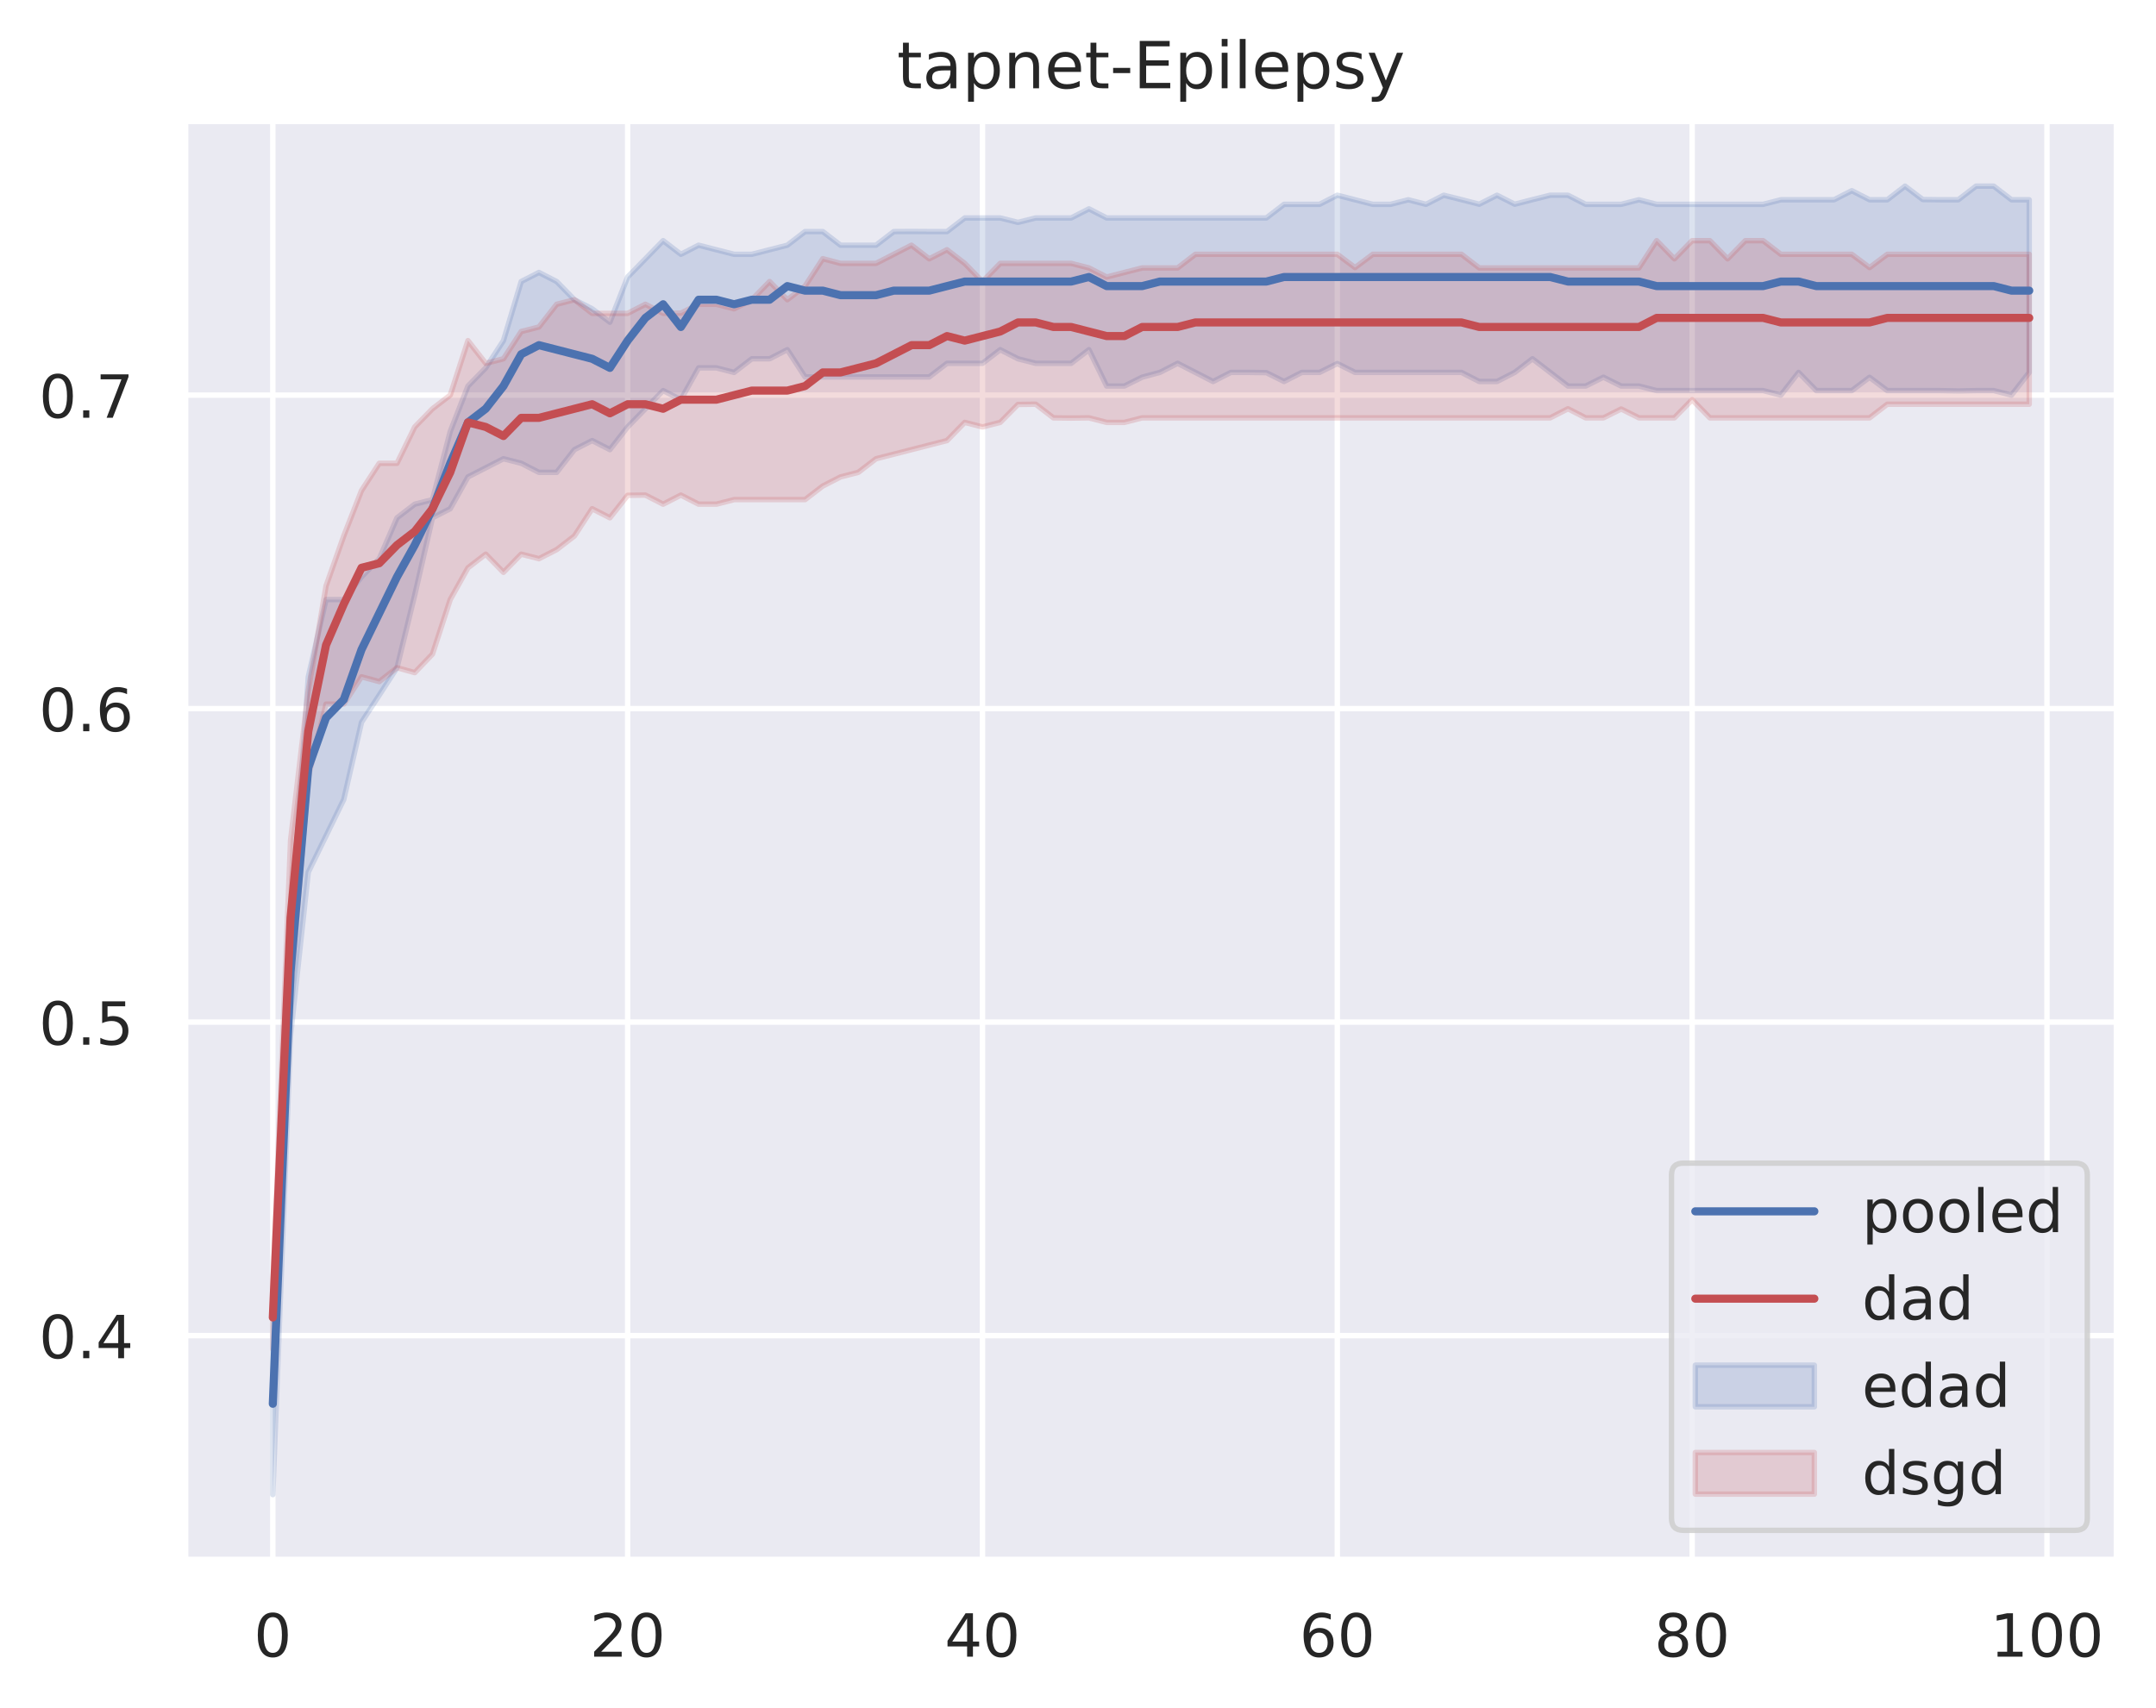 <?xml version="1.0" encoding="utf-8" standalone="no"?>
<!DOCTYPE svg PUBLIC "-//W3C//DTD SVG 1.1//EN"
  "http://www.w3.org/Graphics/SVG/1.1/DTD/svg11.dtd">
<!-- Created with matplotlib (https://matplotlib.org/) -->
<svg height="315.776pt" version="1.1" viewBox="0 0 398.513 315.776" width="398.513pt" xmlns="http://www.w3.org/2000/svg" xmlns:xlink="http://www.w3.org/1999/xlink">
 <defs>
  <style type="text/css">
*{stroke-linecap:butt;stroke-linejoin:round;}
  </style>
 </defs>
 <g id="figure_1">
  <g id="patch_1">
   <path d="M 0 315.776 
L 398.513 315.776 
L 398.513 0 
L 0 0 
z
" style="fill:#ffffff;"/>
  </g>
  <g id="axes_1">
   <g id="patch_2">
    <path d="M 34.193 288.43 
L 391.313 288.43 
L 391.313 22.318 
L 34.193 22.318 
z
" style="fill:#eaeaf2;"/>
   </g>
   <g id="matplotlib.axis_1">
    <g id="xtick_1">
     <g id="line2d_1">
      <path clip-path="url(#p004bd50e27)" d="M 50.426 288.43 
L 50.426 22.318 
" style="fill:none;stroke:#ffffff;stroke-linecap:round;"/>
     </g>
     <g id="text_1">
      <!-- 0 -->
      <defs>
       <path d="M 31.781 66.406 
Q 24.172 66.406 20.328 58.906 
Q 16.5 51.422 16.5 36.375 
Q 16.5 21.391 20.328 13.891 
Q 24.172 6.391 31.781 6.391 
Q 39.453 6.391 43.281 13.891 
Q 47.125 21.391 47.125 36.375 
Q 47.125 51.422 43.281 58.906 
Q 39.453 66.406 31.781 66.406 
z
M 31.781 74.219 
Q 44.047 74.219 50.516 64.516 
Q 56.984 54.828 56.984 36.375 
Q 56.984 17.969 50.516 8.266 
Q 44.047 -1.422 31.781 -1.422 
Q 19.531 -1.422 13.062 8.266 
Q 6.594 17.969 6.594 36.375 
Q 6.594 54.828 13.062 64.516 
Q 19.531 74.219 31.781 74.219 
z
" id="DejaVuSans-48"/>
      </defs>
      <g style="fill:#262626;" transform="translate(46.927 306.288)scale(0.11 -0.11)">
       <use xlink:href="#DejaVuSans-48"/>
      </g>
     </g>
    </g>
    <g id="xtick_2">
     <g id="line2d_2">
      <path clip-path="url(#p004bd50e27)" d="M 116.013 288.43 
L 116.013 22.318 
" style="fill:none;stroke:#ffffff;stroke-linecap:round;"/>
     </g>
     <g id="text_2">
      <!-- 20 -->
      <defs>
       <path d="M 19.188 8.297 
L 53.609 8.297 
L 53.609 0 
L 7.328 0 
L 7.328 8.297 
Q 12.938 14.109 22.625 23.891 
Q 32.328 33.688 34.812 36.531 
Q 39.547 41.844 41.422 45.531 
Q 43.312 49.219 43.312 52.781 
Q 43.312 58.594 39.234 62.25 
Q 35.156 65.922 28.609 65.922 
Q 23.969 65.922 18.812 64.312 
Q 13.672 62.703 7.812 59.422 
L 7.812 69.391 
Q 13.766 71.781 18.938 73 
Q 24.125 74.219 28.422 74.219 
Q 39.75 74.219 46.484 68.547 
Q 53.219 62.891 53.219 53.422 
Q 53.219 48.922 51.531 44.891 
Q 49.859 40.875 45.406 35.406 
Q 44.188 33.984 37.641 27.219 
Q 31.109 20.453 19.188 8.297 
z
" id="DejaVuSans-50"/>
      </defs>
      <g style="fill:#262626;" transform="translate(109.014 306.288)scale(0.11 -0.11)">
       <use xlink:href="#DejaVuSans-50"/>
       <use x="63.623" xlink:href="#DejaVuSans-48"/>
      </g>
     </g>
    </g>
    <g id="xtick_3">
     <g id="line2d_3">
      <path clip-path="url(#p004bd50e27)" d="M 181.6 288.43 
L 181.6 22.318 
" style="fill:none;stroke:#ffffff;stroke-linecap:round;"/>
     </g>
     <g id="text_3">
      <!-- 40 -->
      <defs>
       <path d="M 37.797 64.312 
L 12.891 25.391 
L 37.797 25.391 
z
M 35.203 72.906 
L 47.609 72.906 
L 47.609 25.391 
L 58.016 25.391 
L 58.016 17.188 
L 47.609 17.188 
L 47.609 0 
L 37.797 0 
L 37.797 17.188 
L 4.891 17.188 
L 4.891 26.703 
z
" id="DejaVuSans-52"/>
      </defs>
      <g style="fill:#262626;" transform="translate(174.601 306.288)scale(0.11 -0.11)">
       <use xlink:href="#DejaVuSans-52"/>
       <use x="63.623" xlink:href="#DejaVuSans-48"/>
      </g>
     </g>
    </g>
    <g id="xtick_4">
     <g id="line2d_4">
      <path clip-path="url(#p004bd50e27)" d="M 247.186 288.43 
L 247.186 22.318 
" style="fill:none;stroke:#ffffff;stroke-linecap:round;"/>
     </g>
     <g id="text_4">
      <!-- 60 -->
      <defs>
       <path d="M 33.016 40.375 
Q 26.375 40.375 22.484 35.828 
Q 18.609 31.297 18.609 23.391 
Q 18.609 15.531 22.484 10.953 
Q 26.375 6.391 33.016 6.391 
Q 39.656 6.391 43.531 10.953 
Q 47.406 15.531 47.406 23.391 
Q 47.406 31.297 43.531 35.828 
Q 39.656 40.375 33.016 40.375 
z
M 52.594 71.297 
L 52.594 62.312 
Q 48.875 64.062 45.094 64.984 
Q 41.312 65.922 37.594 65.922 
Q 27.828 65.922 22.672 59.328 
Q 17.531 52.734 16.797 39.406 
Q 19.672 43.656 24.016 45.922 
Q 28.375 48.188 33.594 48.188 
Q 44.578 48.188 50.953 41.516 
Q 57.328 34.859 57.328 23.391 
Q 57.328 12.156 50.688 5.359 
Q 44.047 -1.422 33.016 -1.422 
Q 20.359 -1.422 13.672 8.266 
Q 6.984 17.969 6.984 36.375 
Q 6.984 53.656 15.188 63.938 
Q 23.391 74.219 37.203 74.219 
Q 40.922 74.219 44.703 73.484 
Q 48.484 72.75 52.594 71.297 
z
" id="DejaVuSans-54"/>
      </defs>
      <g style="fill:#262626;" transform="translate(240.188 306.288)scale(0.11 -0.11)">
       <use xlink:href="#DejaVuSans-54"/>
       <use x="63.623" xlink:href="#DejaVuSans-48"/>
      </g>
     </g>
    </g>
    <g id="xtick_5">
     <g id="line2d_5">
      <path clip-path="url(#p004bd50e27)" d="M 312.773 288.43 
L 312.773 22.318 
" style="fill:none;stroke:#ffffff;stroke-linecap:round;"/>
     </g>
     <g id="text_5">
      <!-- 80 -->
      <defs>
       <path d="M 31.781 34.625 
Q 24.75 34.625 20.719 30.859 
Q 16.703 27.094 16.703 20.516 
Q 16.703 13.922 20.719 10.156 
Q 24.75 6.391 31.781 6.391 
Q 38.812 6.391 42.859 10.172 
Q 46.922 13.969 46.922 20.516 
Q 46.922 27.094 42.891 30.859 
Q 38.875 34.625 31.781 34.625 
z
M 21.922 38.812 
Q 15.578 40.375 12.031 44.719 
Q 8.5 49.078 8.5 55.328 
Q 8.5 64.062 14.719 69.141 
Q 20.953 74.219 31.781 74.219 
Q 42.672 74.219 48.875 69.141 
Q 55.078 64.062 55.078 55.328 
Q 55.078 49.078 51.531 44.719 
Q 48 40.375 41.703 38.812 
Q 48.828 37.156 52.797 32.312 
Q 56.781 27.484 56.781 20.516 
Q 56.781 9.906 50.312 4.234 
Q 43.844 -1.422 31.781 -1.422 
Q 19.734 -1.422 13.25 4.234 
Q 6.781 9.906 6.781 20.516 
Q 6.781 27.484 10.781 32.312 
Q 14.797 37.156 21.922 38.812 
z
M 18.312 54.391 
Q 18.312 48.734 21.844 45.562 
Q 25.391 42.391 31.781 42.391 
Q 38.141 42.391 41.719 45.562 
Q 45.312 48.734 45.312 54.391 
Q 45.312 60.062 41.719 63.234 
Q 38.141 66.406 31.781 66.406 
Q 25.391 66.406 21.844 63.234 
Q 18.312 60.062 18.312 54.391 
z
" id="DejaVuSans-56"/>
      </defs>
      <g style="fill:#262626;" transform="translate(305.775 306.288)scale(0.11 -0.11)">
       <use xlink:href="#DejaVuSans-56"/>
       <use x="63.623" xlink:href="#DejaVuSans-48"/>
      </g>
     </g>
    </g>
    <g id="xtick_6">
     <g id="line2d_6">
      <path clip-path="url(#p004bd50e27)" d="M 378.36 288.43 
L 378.36 22.318 
" style="fill:none;stroke:#ffffff;stroke-linecap:round;"/>
     </g>
     <g id="text_6">
      <!-- 100 -->
      <defs>
       <path d="M 12.406 8.297 
L 28.516 8.297 
L 28.516 63.922 
L 10.984 60.406 
L 10.984 69.391 
L 28.422 72.906 
L 38.281 72.906 
L 38.281 8.297 
L 54.391 8.297 
L 54.391 0 
L 12.406 0 
z
" id="DejaVuSans-49"/>
      </defs>
      <g style="fill:#262626;" transform="translate(367.862 306.288)scale(0.11 -0.11)">
       <use xlink:href="#DejaVuSans-49"/>
       <use x="63.623" xlink:href="#DejaVuSans-48"/>
       <use x="127.246" xlink:href="#DejaVuSans-48"/>
      </g>
     </g>
    </g>
   </g>
   <g id="matplotlib.axis_2">
    <g id="ytick_1">
     <g id="line2d_7">
      <path clip-path="url(#p004bd50e27)" d="M 34.193 246.934 
L 391.313 246.934 
" style="fill:none;stroke:#ffffff;stroke-linecap:round;"/>
     </g>
     <g id="text_7">
      <!-- 0.4 -->
      <defs>
       <path d="M 10.688 12.406 
L 21 12.406 
L 21 0 
L 10.688 0 
z
" id="DejaVuSans-46"/>
      </defs>
      <g style="fill:#262626;" transform="translate(7.2 251.113)scale(0.11 -0.11)">
       <use xlink:href="#DejaVuSans-48"/>
       <use x="63.623" xlink:href="#DejaVuSans-46"/>
       <use x="95.41" xlink:href="#DejaVuSans-52"/>
      </g>
     </g>
    </g>
    <g id="ytick_2">
     <g id="line2d_8">
      <path clip-path="url(#p004bd50e27)" d="M 34.193 188.974 
L 391.313 188.974 
" style="fill:none;stroke:#ffffff;stroke-linecap:round;"/>
     </g>
     <g id="text_8">
      <!-- 0.5 -->
      <defs>
       <path d="M 10.797 72.906 
L 49.516 72.906 
L 49.516 64.594 
L 19.828 64.594 
L 19.828 46.734 
Q 21.969 47.469 24.109 47.828 
Q 26.266 48.188 28.422 48.188 
Q 40.625 48.188 47.75 41.5 
Q 54.891 34.812 54.891 23.391 
Q 54.891 11.625 47.562 5.094 
Q 40.234 -1.422 26.906 -1.422 
Q 22.312 -1.422 17.547 -0.641 
Q 12.797 0.141 7.719 1.703 
L 7.719 11.625 
Q 12.109 9.234 16.797 8.062 
Q 21.484 6.891 26.703 6.891 
Q 35.156 6.891 40.078 11.328 
Q 45.016 15.766 45.016 23.391 
Q 45.016 31 40.078 35.438 
Q 35.156 39.891 26.703 39.891 
Q 22.75 39.891 18.812 39.016 
Q 14.891 38.141 10.797 36.281 
z
" id="DejaVuSans-53"/>
      </defs>
      <g style="fill:#262626;" transform="translate(7.2 193.153)scale(0.11 -0.11)">
       <use xlink:href="#DejaVuSans-48"/>
       <use x="63.623" xlink:href="#DejaVuSans-46"/>
       <use x="95.41" xlink:href="#DejaVuSans-53"/>
      </g>
     </g>
    </g>
    <g id="ytick_3">
     <g id="line2d_9">
      <path clip-path="url(#p004bd50e27)" d="M 34.193 131.014 
L 391.313 131.014 
" style="fill:none;stroke:#ffffff;stroke-linecap:round;"/>
     </g>
     <g id="text_9">
      <!-- 0.6 -->
      <g style="fill:#262626;" transform="translate(7.2 135.193)scale(0.11 -0.11)">
       <use xlink:href="#DejaVuSans-48"/>
       <use x="63.623" xlink:href="#DejaVuSans-46"/>
       <use x="95.41" xlink:href="#DejaVuSans-54"/>
      </g>
     </g>
    </g>
    <g id="ytick_4">
     <g id="line2d_10">
      <path clip-path="url(#p004bd50e27)" d="M 34.193 73.054 
L 391.313 73.054 
" style="fill:none;stroke:#ffffff;stroke-linecap:round;"/>
     </g>
     <g id="text_10">
      <!-- 0.7 -->
      <defs>
       <path d="M 8.203 72.906 
L 55.078 72.906 
L 55.078 68.703 
L 28.609 0 
L 18.312 0 
L 43.219 64.594 
L 8.203 64.594 
z
" id="DejaVuSans-55"/>
      </defs>
      <g style="fill:#262626;" transform="translate(7.2 77.233)scale(0.11 -0.11)">
       <use xlink:href="#DejaVuSans-48"/>
       <use x="63.623" xlink:href="#DejaVuSans-46"/>
       <use x="95.41" xlink:href="#DejaVuSans-55"/>
      </g>
     </g>
    </g>
   </g>
   <g id="PolyCollection_1">
    <defs>
     <path d="M 50.426 -70.522 
L 50.426 -39.442 
L 53.706 -124.282 
L 56.985 -154.522 
L 60.264 -161.242 
L 63.544 -167.962 
L 66.823 -182.242 
L 70.102 -187.261 
L 73.382 -192.322 
L 76.661 -205.762 
L 79.94 -220.042 
L 83.22 -221.722 
L 86.499 -227.602 
L 89.778 -229.282 
L 93.058 -230.962 
L 96.337 -230.122 
L 99.616 -228.442 
L 102.896 -228.442 
L 106.175 -232.642 
L 109.454 -234.322 
L 112.734 -232.642 
L 116.013 -236.842 
L 119.292 -240.202 
L 122.572 -243.562 
L 125.851 -241.882 
L 129.13 -247.762 
L 132.41 -247.762 
L 135.689 -246.922 
L 138.968 -249.442 
L 142.248 -249.442 
L 145.527 -251.122 
L 148.806 -246.082 
L 152.086 -246.082 
L 155.365 -246.082 
L 158.644 -246.082 
L 161.924 -246.082 
L 165.203 -246.082 
L 168.482 -246.082 
L 171.762 -246.082 
L 175.041 -248.602 
L 178.32 -248.602 
L 181.6 -248.602 
L 184.879 -251.122 
L 188.158 -249.442 
L 191.438 -248.602 
L 194.717 -248.602 
L 197.996 -248.602 
L 201.276 -251.122 
L 204.555 -244.402 
L 207.834 -244.402 
L 211.114 -246.04 
L 214.393 -246.922 
L 217.672 -248.602 
L 220.952 -246.922 
L 224.231 -245.242 
L 227.51 -246.922 
L 230.79 -246.922 
L 234.069 -246.88 
L 237.348 -245.242 
L 240.628 -246.922 
L 243.907 -246.922 
L 247.186 -248.56 
L 250.466 -246.922 
L 253.745 -246.922 
L 257.025 -246.922 
L 260.304 -246.922 
L 263.583 -246.922 
L 266.863 -246.922 
L 270.142 -246.922 
L 273.421 -245.242 
L 276.701 -245.242 
L 279.98 -246.922 
L 283.259 -249.442 
L 286.539 -246.922 
L 289.818 -244.402 
L 293.097 -244.402 
L 296.377 -246.04 
L 299.656 -244.402 
L 302.935 -244.402 
L 306.215 -243.562 
L 309.494 -243.562 
L 312.773 -243.562 
L 316.053 -243.562 
L 319.332 -243.562 
L 322.611 -243.562 
L 325.891 -243.562 
L 329.17 -242.722 
L 332.449 -246.922 
L 335.729 -243.562 
L 339.008 -243.562 
L 342.287 -243.562 
L 345.567 -246.019 
L 348.846 -243.562 
L 352.125 -243.562 
L 355.405 -243.562 
L 358.684 -243.562 
L 361.963 -243.499 
L 365.243 -243.562 
L 368.522 -243.562 
L 371.801 -242.722 
L 375.081 -246.922 
L 375.081 -278.842 
L 375.081 -278.842 
L 371.801 -278.842 
L 368.522 -281.362 
L 365.243 -281.362 
L 361.963 -278.842 
L 358.684 -278.842 
L 355.405 -278.884 
L 352.125 -281.362 
L 348.846 -278.842 
L 345.567 -278.842 
L 342.287 -280.522 
L 339.008 -278.842 
L 335.729 -278.842 
L 332.449 -278.842 
L 329.17 -278.842 
L 325.891 -278.002 
L 322.611 -278.002 
L 319.332 -278.002 
L 316.053 -278.002 
L 312.773 -278.002 
L 309.494 -278.002 
L 306.215 -278.002 
L 302.935 -278.842 
L 299.656 -278.002 
L 296.377 -278.002 
L 293.097 -278.002 
L 289.818 -279.682 
L 286.539 -279.682 
L 283.259 -278.863 
L 279.98 -278.023 
L 276.701 -279.682 
L 273.421 -278.023 
L 270.142 -278.863 
L 266.863 -279.682 
L 263.583 -278.002 
L 260.304 -278.842 
L 257.025 -278.002 
L 253.745 -278.002 
L 250.466 -278.842 
L 247.186 -279.682 
L 243.907 -278.002 
L 240.628 -278.002 
L 237.348 -278.002 
L 234.069 -275.482 
L 230.79 -275.482 
L 227.51 -275.482 
L 224.231 -275.482 
L 220.952 -275.482 
L 217.672 -275.482 
L 214.393 -275.482 
L 211.114 -275.482 
L 207.834 -275.482 
L 204.555 -275.482 
L 201.276 -277.162 
L 197.996 -275.482 
L 194.717 -275.482 
L 191.438 -275.482 
L 188.158 -274.663 
L 184.879 -275.482 
L 181.6 -275.482 
L 178.32 -275.482 
L 175.041 -272.962 
L 171.762 -272.962 
L 168.482 -272.983 
L 165.203 -272.962 
L 161.924 -270.442 
L 158.644 -270.442 
L 155.365 -270.442 
L 152.086 -272.962 
L 148.806 -272.962 
L 145.527 -270.442 
L 142.248 -269.602 
L 138.968 -268.762 
L 135.689 -268.762 
L 132.41 -269.602 
L 129.13 -270.442 
L 125.851 -268.762 
L 122.572 -271.282 
L 119.292 -267.922 
L 116.013 -264.562 
L 112.734 -256.204 
L 109.454 -258.682 
L 106.175 -260.362 
L 102.896 -263.722 
L 99.616 -265.402 
L 96.337 -263.722 
L 93.058 -252.802 
L 89.778 -247.762 
L 86.499 -244.402 
L 83.22 -236.002 
L 79.94 -223.402 
L 76.661 -222.562 
L 73.382 -220.042 
L 70.102 -212.482 
L 66.823 -209.122 
L 63.544 -204.922 
L 60.264 -204.922 
L 56.985 -190.642 
L 53.706 -143.602 
L 50.426 -70.522 
z
" id="m96cdd22b5d" style="stroke:#4c72b0;stroke-opacity:0.2;"/>
    </defs>
    <g clip-path="url(#p004bd50e27)">
     <use style="fill:#4c72b0;fill-opacity:0.2;stroke:#4c72b0;stroke-opacity:0.2;" x="0" xlink:href="#m96cdd22b5d" y="315.776"/>
    </g>
   </g>
   <g id="PolyCollection_2">
    <defs>
     <path d="M 50.426 -78.082 
L 50.426 -66.322 
L 53.706 -131.842 
L 56.985 -172.162 
L 60.264 -185.602 
L 63.544 -185.602 
L 66.823 -190.642 
L 70.102 -189.76 
L 73.382 -192.322 
L 76.661 -191.419 
L 79.94 -194.842 
L 83.22 -204.922 
L 86.499 -210.802 
L 89.778 -213.322 
L 93.058 -209.962 
L 96.337 -213.322 
L 99.616 -212.482 
L 102.896 -214.162 
L 106.175 -216.682 
L 109.454 -221.722 
L 112.734 -220.042 
L 116.013 -224.2 
L 119.292 -224.242 
L 122.572 -222.562 
L 125.851 -224.242 
L 129.13 -222.562 
L 132.41 -222.562 
L 135.689 -223.402 
L 138.968 -223.402 
L 142.248 -223.402 
L 145.527 -223.402 
L 148.806 -223.402 
L 152.086 -225.922 
L 155.365 -227.602 
L 158.644 -228.442 
L 161.924 -230.962 
L 165.203 -231.802 
L 168.482 -232.642 
L 171.762 -233.482 
L 175.041 -234.322 
L 178.32 -237.682 
L 181.6 -236.842 
L 184.879 -237.682 
L 188.158 -241 
L 191.438 -241.042 
L 194.717 -238.522 
L 197.996 -238.48 
L 201.276 -238.522 
L 204.555 -237.682 
L 207.834 -237.682 
L 211.114 -238.522 
L 214.393 -238.522 
L 217.672 -238.522 
L 220.952 -238.522 
L 224.231 -238.522 
L 227.51 -238.522 
L 230.79 -238.522 
L 234.069 -238.522 
L 237.348 -238.522 
L 240.628 -238.522 
L 243.907 -238.522 
L 247.186 -238.522 
L 250.466 -238.522 
L 253.745 -238.522 
L 257.025 -238.522 
L 260.304 -238.522 
L 263.583 -238.522 
L 266.863 -238.522 
L 270.142 -238.522 
L 273.421 -238.522 
L 276.701 -238.522 
L 279.98 -238.522 
L 283.259 -238.522 
L 286.539 -238.522 
L 289.818 -240.202 
L 293.097 -238.522 
L 296.377 -238.522 
L 299.656 -240.16 
L 302.935 -238.522 
L 306.215 -238.522 
L 309.494 -238.522 
L 312.773 -241.882 
L 316.053 -238.522 
L 319.332 -238.522 
L 322.611 -238.522 
L 325.891 -238.522 
L 329.17 -238.522 
L 332.449 -238.522 
L 335.729 -238.522 
L 339.008 -238.522 
L 342.287 -238.522 
L 345.567 -238.522 
L 348.846 -241.042 
L 352.125 -241.042 
L 355.405 -241.042 
L 358.684 -241.042 
L 361.963 -241.042 
L 365.243 -241.042 
L 368.522 -241.042 
L 371.801 -241.042 
L 375.081 -241.042 
L 375.081 -268.762 
L 375.081 -268.762 
L 371.801 -268.762 
L 368.522 -268.762 
L 365.243 -268.762 
L 361.963 -268.762 
L 358.684 -268.762 
L 355.405 -268.762 
L 352.125 -268.762 
L 348.846 -268.762 
L 345.567 -266.305 
L 342.287 -268.762 
L 339.008 -268.762 
L 335.729 -268.762 
L 332.449 -268.762 
L 329.17 -268.762 
L 325.891 -271.282 
L 322.611 -271.282 
L 319.332 -267.922 
L 316.053 -271.282 
L 312.773 -271.282 
L 309.494 -267.922 
L 306.215 -271.282 
L 302.935 -266.242 
L 299.656 -266.242 
L 296.377 -266.242 
L 293.097 -266.242 
L 289.818 -266.242 
L 286.539 -266.242 
L 283.259 -266.242 
L 279.98 -266.242 
L 276.701 -266.242 
L 273.421 -266.242 
L 270.142 -268.762 
L 266.863 -268.762 
L 263.583 -268.762 
L 260.304 -268.762 
L 257.025 -268.762 
L 253.745 -268.762 
L 250.466 -266.305 
L 247.186 -268.762 
L 243.907 -268.762 
L 240.628 -268.762 
L 237.348 -268.762 
L 234.069 -268.762 
L 230.79 -268.762 
L 227.51 -268.762 
L 224.231 -268.762 
L 220.952 -268.762 
L 217.672 -266.242 
L 214.393 -266.242 
L 211.114 -266.242 
L 207.834 -265.402 
L 204.555 -264.562 
L 201.276 -266.242 
L 197.996 -267.082 
L 194.717 -267.082 
L 191.438 -267.082 
L 188.158 -267.082 
L 184.879 -267.082 
L 181.6 -263.722 
L 178.32 -267.082 
L 175.041 -269.602 
L 171.762 -267.922 
L 168.482 -270.442 
L 165.203 -268.762 
L 161.924 -267.082 
L 158.644 -267.082 
L 155.365 -267.082 
L 152.086 -267.943 
L 148.806 -262.882 
L 145.527 -260.362 
L 142.248 -263.722 
L 138.968 -260.362 
L 135.689 -258.682 
L 132.41 -259.522 
L 129.13 -259.522 
L 125.851 -257.884 
L 122.572 -257.842 
L 119.292 -259.522 
L 116.013 -257.842 
L 112.734 -257.842 
L 109.454 -257.842 
L 106.175 -260.362 
L 102.896 -259.522 
L 99.616 -255.322 
L 96.337 -254.482 
L 93.058 -249.442 
L 89.778 -248.602 
L 86.499 -252.802 
L 83.22 -242.722 
L 79.94 -240.202 
L 76.661 -236.842 
L 73.382 -230.122 
L 70.102 -230.122 
L 66.823 -225.082 
L 63.544 -216.703 
L 60.264 -207.442 
L 56.985 -188.122 
L 53.706 -160.402 
L 50.426 -78.082 
z
" id="m66bc2b21b9" style="stroke:#c44e52;stroke-opacity:0.2;"/>
    </defs>
    <g clip-path="url(#p004bd50e27)">
     <use style="fill:#c44e52;fill-opacity:0.2;stroke:#c44e52;stroke-opacity:0.2;" x="0" xlink:href="#m66bc2b21b9" y="315.776"/>
    </g>
   </g>
   <g id="line2d_11">
    <path clip-path="url(#p004bd50e27)" d="M 50.426 259.534 
L 53.706 179.734 
L 56.985 141.934 
L 60.264 132.694 
L 63.544 129.334 
L 66.823 120.094 
L 70.102 113.374 
L 73.382 106.654 
L 76.661 100.774 
L 79.94 94.054 
L 83.22 85.654 
L 86.499 78.094 
L 89.778 75.574 
L 93.058 71.374 
L 96.337 65.494 
L 99.616 63.814 
L 102.896 64.654 
L 106.175 65.494 
L 109.454 66.334 
L 112.734 68.014 
L 116.013 62.974 
L 119.292 58.774 
L 122.572 56.254 
L 125.851 60.454 
L 129.13 55.414 
L 132.41 55.414 
L 135.689 56.254 
L 138.968 55.414 
L 142.248 55.414 
L 145.527 52.894 
L 148.806 53.734 
L 152.086 53.734 
L 155.365 54.574 
L 158.644 54.574 
L 161.924 54.574 
L 165.203 53.734 
L 168.482 53.734 
L 171.762 53.734 
L 175.041 52.894 
L 178.32 52.054 
L 181.6 52.054 
L 184.879 52.054 
L 188.158 52.054 
L 191.438 52.054 
L 194.717 52.054 
L 197.996 52.054 
L 201.276 51.214 
L 204.555 52.894 
L 207.834 52.894 
L 211.114 52.894 
L 214.393 52.054 
L 217.672 52.054 
L 220.952 52.054 
L 224.231 52.054 
L 227.51 52.054 
L 230.79 52.054 
L 234.069 52.054 
L 237.348 51.214 
L 240.628 51.214 
L 243.907 51.214 
L 247.186 51.214 
L 250.466 51.214 
L 253.745 51.214 
L 257.025 51.214 
L 260.304 51.214 
L 263.583 51.214 
L 266.863 51.214 
L 270.142 51.214 
L 273.421 51.214 
L 276.701 51.214 
L 279.98 51.214 
L 283.259 51.214 
L 286.539 51.214 
L 289.818 52.054 
L 293.097 52.054 
L 296.377 52.054 
L 299.656 52.054 
L 302.935 52.054 
L 306.215 52.894 
L 309.494 52.894 
L 312.773 52.894 
L 316.053 52.894 
L 319.332 52.894 
L 322.611 52.894 
L 325.891 52.894 
L 329.17 52.054 
L 332.449 52.054 
L 335.729 52.894 
L 339.008 52.894 
L 342.287 52.894 
L 345.567 52.894 
L 348.846 52.894 
L 352.125 52.894 
L 355.405 52.894 
L 358.684 52.894 
L 361.963 52.894 
L 365.243 52.894 
L 368.522 52.894 
L 371.801 53.734 
L 375.081 53.734 
" style="fill:none;stroke:#4c72b0;stroke-linecap:round;stroke-width:1.5;"/>
   </g>
   <g id="line2d_12">
    <path clip-path="url(#p004bd50e27)" d="M 50.426 243.574 
L 53.706 169.654 
L 56.985 135.214 
L 60.264 119.254 
L 63.544 111.694 
L 66.823 104.974 
L 70.102 104.134 
L 73.382 100.774 
L 76.661 98.254 
L 79.94 94.054 
L 83.22 87.334 
L 86.499 78.094 
L 89.778 78.934 
L 93.058 80.614 
L 96.337 77.254 
L 99.616 77.254 
L 102.896 76.414 
L 106.175 75.574 
L 109.454 74.734 
L 112.734 76.414 
L 116.013 74.734 
L 119.292 74.734 
L 122.572 75.574 
L 125.851 73.894 
L 129.13 73.894 
L 132.41 73.894 
L 135.689 73.054 
L 138.968 72.214 
L 142.248 72.214 
L 145.527 72.214 
L 148.806 71.374 
L 152.086 68.854 
L 155.365 68.854 
L 158.644 68.014 
L 161.924 67.174 
L 165.203 65.494 
L 168.482 63.814 
L 171.762 63.814 
L 175.041 62.134 
L 178.32 62.974 
L 181.6 62.134 
L 184.879 61.294 
L 188.158 59.614 
L 191.438 59.614 
L 194.717 60.454 
L 197.996 60.454 
L 201.276 61.294 
L 204.555 62.134 
L 207.834 62.134 
L 211.114 60.454 
L 214.393 60.454 
L 217.672 60.454 
L 220.952 59.614 
L 224.231 59.614 
L 227.51 59.614 
L 230.79 59.614 
L 234.069 59.614 
L 237.348 59.614 
L 240.628 59.614 
L 243.907 59.614 
L 247.186 59.614 
L 250.466 59.614 
L 253.745 59.614 
L 257.025 59.614 
L 260.304 59.614 
L 263.583 59.614 
L 266.863 59.614 
L 270.142 59.614 
L 273.421 60.454 
L 276.701 60.454 
L 279.98 60.454 
L 283.259 60.454 
L 286.539 60.454 
L 289.818 60.454 
L 293.097 60.454 
L 296.377 60.454 
L 299.656 60.454 
L 302.935 60.454 
L 306.215 58.774 
L 309.494 58.774 
L 312.773 58.774 
L 316.053 58.774 
L 319.332 58.774 
L 322.611 58.774 
L 325.891 58.774 
L 329.17 59.614 
L 332.449 59.614 
L 335.729 59.614 
L 339.008 59.614 
L 342.287 59.614 
L 345.567 59.614 
L 348.846 58.774 
L 352.125 58.774 
L 355.405 58.774 
L 358.684 58.774 
L 361.963 58.774 
L 365.243 58.774 
L 368.522 58.774 
L 371.801 58.774 
L 375.081 58.774 
" style="fill:none;stroke:#c44e52;stroke-linecap:round;stroke-width:1.5;"/>
   </g>
   <g id="patch_3">
    <path d="M 34.193 288.43 
L 34.193 22.318 
" style="fill:none;stroke:#ffffff;stroke-linecap:square;stroke-linejoin:miter;stroke-width:1.25;"/>
   </g>
   <g id="patch_4">
    <path d="M 391.313 288.43 
L 391.313 22.318 
" style="fill:none;stroke:#ffffff;stroke-linecap:square;stroke-linejoin:miter;stroke-width:1.25;"/>
   </g>
   <g id="patch_5">
    <path d="M 34.193 288.43 
L 391.313 288.43 
" style="fill:none;stroke:#ffffff;stroke-linecap:square;stroke-linejoin:miter;stroke-width:1.25;"/>
   </g>
   <g id="patch_6">
    <path d="M 34.193 22.318 
L 391.313 22.318 
" style="fill:none;stroke:#ffffff;stroke-linecap:square;stroke-linejoin:miter;stroke-width:1.25;"/>
   </g>
   <g id="text_11">
    <!-- tapnet-Epilepsy -->
    <defs>
     <path d="M 18.312 70.219 
L 18.312 54.688 
L 36.812 54.688 
L 36.812 47.703 
L 18.312 47.703 
L 18.312 18.016 
Q 18.312 11.328 20.141 9.422 
Q 21.969 7.516 27.594 7.516 
L 36.812 7.516 
L 36.812 0 
L 27.594 0 
Q 17.188 0 13.234 3.875 
Q 9.281 7.766 9.281 18.016 
L 9.281 47.703 
L 2.688 47.703 
L 2.688 54.688 
L 9.281 54.688 
L 9.281 70.219 
z
" id="DejaVuSans-116"/>
     <path d="M 34.281 27.484 
Q 23.391 27.484 19.188 25 
Q 14.984 22.516 14.984 16.5 
Q 14.984 11.719 18.141 8.906 
Q 21.297 6.109 26.703 6.109 
Q 34.188 6.109 38.703 11.406 
Q 43.219 16.703 43.219 25.484 
L 43.219 27.484 
z
M 52.203 31.203 
L 52.203 0 
L 43.219 0 
L 43.219 8.297 
Q 40.141 3.328 35.547 0.953 
Q 30.953 -1.422 24.312 -1.422 
Q 15.922 -1.422 10.953 3.297 
Q 6 8.016 6 15.922 
Q 6 25.141 12.172 29.828 
Q 18.359 34.516 30.609 34.516 
L 43.219 34.516 
L 43.219 35.406 
Q 43.219 41.609 39.141 45 
Q 35.062 48.391 27.688 48.391 
Q 23 48.391 18.547 47.266 
Q 14.109 46.141 10.016 43.891 
L 10.016 52.203 
Q 14.938 54.109 19.578 55.047 
Q 24.219 56 28.609 56 
Q 40.484 56 46.344 49.844 
Q 52.203 43.703 52.203 31.203 
z
" id="DejaVuSans-97"/>
     <path d="M 18.109 8.203 
L 18.109 -20.797 
L 9.078 -20.797 
L 9.078 54.688 
L 18.109 54.688 
L 18.109 46.391 
Q 20.953 51.266 25.266 53.625 
Q 29.594 56 35.594 56 
Q 45.562 56 51.781 48.094 
Q 58.016 40.188 58.016 27.297 
Q 58.016 14.406 51.781 6.484 
Q 45.562 -1.422 35.594 -1.422 
Q 29.594 -1.422 25.266 0.953 
Q 20.953 3.328 18.109 8.203 
z
M 48.688 27.297 
Q 48.688 37.203 44.609 42.844 
Q 40.531 48.484 33.406 48.484 
Q 26.266 48.484 22.188 42.844 
Q 18.109 37.203 18.109 27.297 
Q 18.109 17.391 22.188 11.75 
Q 26.266 6.109 33.406 6.109 
Q 40.531 6.109 44.609 11.75 
Q 48.688 17.391 48.688 27.297 
z
" id="DejaVuSans-112"/>
     <path d="M 54.891 33.016 
L 54.891 0 
L 45.906 0 
L 45.906 32.719 
Q 45.906 40.484 42.875 44.328 
Q 39.844 48.188 33.797 48.188 
Q 26.516 48.188 22.312 43.547 
Q 18.109 38.922 18.109 30.906 
L 18.109 0 
L 9.078 0 
L 9.078 54.688 
L 18.109 54.688 
L 18.109 46.188 
Q 21.344 51.125 25.703 53.562 
Q 30.078 56 35.797 56 
Q 45.219 56 50.047 50.172 
Q 54.891 44.344 54.891 33.016 
z
" id="DejaVuSans-110"/>
     <path d="M 56.203 29.594 
L 56.203 25.203 
L 14.891 25.203 
Q 15.484 15.922 20.484 11.062 
Q 25.484 6.203 34.422 6.203 
Q 39.594 6.203 44.453 7.469 
Q 49.312 8.734 54.109 11.281 
L 54.109 2.781 
Q 49.266 0.734 44.188 -0.344 
Q 39.109 -1.422 33.891 -1.422 
Q 20.797 -1.422 13.156 6.188 
Q 5.516 13.812 5.516 26.812 
Q 5.516 40.234 12.766 48.109 
Q 20.016 56 32.328 56 
Q 43.359 56 49.781 48.891 
Q 56.203 41.797 56.203 29.594 
z
M 47.219 32.234 
Q 47.125 39.594 43.094 43.984 
Q 39.062 48.391 32.422 48.391 
Q 24.906 48.391 20.391 44.141 
Q 15.875 39.891 15.188 32.172 
z
" id="DejaVuSans-101"/>
     <path d="M 4.891 31.391 
L 31.203 31.391 
L 31.203 23.391 
L 4.891 23.391 
z
" id="DejaVuSans-45"/>
     <path d="M 9.812 72.906 
L 55.906 72.906 
L 55.906 64.594 
L 19.672 64.594 
L 19.672 43.016 
L 54.391 43.016 
L 54.391 34.719 
L 19.672 34.719 
L 19.672 8.297 
L 56.781 8.297 
L 56.781 0 
L 9.812 0 
z
" id="DejaVuSans-69"/>
     <path d="M 9.422 54.688 
L 18.406 54.688 
L 18.406 0 
L 9.422 0 
z
M 9.422 75.984 
L 18.406 75.984 
L 18.406 64.594 
L 9.422 64.594 
z
" id="DejaVuSans-105"/>
     <path d="M 9.422 75.984 
L 18.406 75.984 
L 18.406 0 
L 9.422 0 
z
" id="DejaVuSans-108"/>
     <path d="M 44.281 53.078 
L 44.281 44.578 
Q 40.484 46.531 36.375 47.5 
Q 32.281 48.484 27.875 48.484 
Q 21.188 48.484 17.844 46.438 
Q 14.5 44.391 14.5 40.281 
Q 14.5 37.156 16.891 35.375 
Q 19.281 33.594 26.516 31.984 
L 29.594 31.297 
Q 39.156 29.25 43.188 25.516 
Q 47.219 21.781 47.219 15.094 
Q 47.219 7.469 41.188 3.016 
Q 35.156 -1.422 24.609 -1.422 
Q 20.219 -1.422 15.453 -0.562 
Q 10.688 0.297 5.422 2 
L 5.422 11.281 
Q 10.406 8.688 15.234 7.391 
Q 20.062 6.109 24.812 6.109 
Q 31.156 6.109 34.562 8.281 
Q 37.984 10.453 37.984 14.406 
Q 37.984 18.062 35.516 20.016 
Q 33.062 21.969 24.703 23.781 
L 21.578 24.516 
Q 13.234 26.266 9.516 29.906 
Q 5.812 33.547 5.812 39.891 
Q 5.812 47.609 11.281 51.797 
Q 16.75 56 26.812 56 
Q 31.781 56 36.172 55.266 
Q 40.578 54.547 44.281 53.078 
z
" id="DejaVuSans-115"/>
     <path d="M 32.172 -5.078 
Q 28.375 -14.844 24.75 -17.812 
Q 21.141 -20.797 15.094 -20.797 
L 7.906 -20.797 
L 7.906 -13.281 
L 13.188 -13.281 
Q 16.891 -13.281 18.938 -11.516 
Q 21 -9.766 23.484 -3.219 
L 25.094 0.875 
L 2.984 54.688 
L 12.5 54.688 
L 29.594 11.922 
L 46.688 54.688 
L 56.203 54.688 
z
" id="DejaVuSans-121"/>
    </defs>
    <g style="fill:#262626;" transform="translate(165.792 16.318)scale(0.12 -0.12)">
     <use xlink:href="#DejaVuSans-116"/>
     <use x="39.209" xlink:href="#DejaVuSans-97"/>
     <use x="100.488" xlink:href="#DejaVuSans-112"/>
     <use x="163.965" xlink:href="#DejaVuSans-110"/>
     <use x="227.344" xlink:href="#DejaVuSans-101"/>
     <use x="288.867" xlink:href="#DejaVuSans-116"/>
     <use x="328.076" xlink:href="#DejaVuSans-45"/>
     <use x="364.16" xlink:href="#DejaVuSans-69"/>
     <use x="427.344" xlink:href="#DejaVuSans-112"/>
     <use x="490.82" xlink:href="#DejaVuSans-105"/>
     <use x="518.604" xlink:href="#DejaVuSans-108"/>
     <use x="546.387" xlink:href="#DejaVuSans-101"/>
     <use x="607.91" xlink:href="#DejaVuSans-112"/>
     <use x="671.387" xlink:href="#DejaVuSans-115"/>
     <use x="723.486" xlink:href="#DejaVuSans-121"/>
    </g>
   </g>
   <g id="legend_1">
    <g id="patch_7">
     <path d="M 311.161 282.93 
L 383.613 282.93 
Q 385.813 282.93 385.813 280.73 
L 385.813 217.246 
Q 385.813 215.046 383.613 215.046 
L 311.161 215.046 
Q 308.961 215.046 308.961 217.246 
L 308.961 280.73 
Q 308.961 282.93 311.161 282.93 
z
" style="fill:#eaeaf2;opacity:0.8;stroke:#cccccc;stroke-linejoin:miter;"/>
    </g>
    <g id="line2d_13">
     <path d="M 313.361 223.955 
L 335.361 223.955 
" style="fill:none;stroke:#4c72b0;stroke-linecap:round;stroke-width:1.5;"/>
    </g>
    <g id="line2d_14"/>
    <g id="text_12">
     <!-- pooled -->
     <defs>
      <path d="M 30.609 48.391 
Q 23.391 48.391 19.188 42.75 
Q 14.984 37.109 14.984 27.297 
Q 14.984 17.484 19.156 11.844 
Q 23.344 6.203 30.609 6.203 
Q 37.797 6.203 41.984 11.859 
Q 46.188 17.531 46.188 27.297 
Q 46.188 37.016 41.984 42.703 
Q 37.797 48.391 30.609 48.391 
z
M 30.609 56 
Q 42.328 56 49.016 48.375 
Q 55.719 40.766 55.719 27.297 
Q 55.719 13.875 49.016 6.219 
Q 42.328 -1.422 30.609 -1.422 
Q 18.844 -1.422 12.172 6.219 
Q 5.516 13.875 5.516 27.297 
Q 5.516 40.766 12.172 48.375 
Q 18.844 56 30.609 56 
z
" id="DejaVuSans-111"/>
      <path d="M 45.406 46.391 
L 45.406 75.984 
L 54.391 75.984 
L 54.391 0 
L 45.406 0 
L 45.406 8.203 
Q 42.578 3.328 38.25 0.953 
Q 33.938 -1.422 27.875 -1.422 
Q 17.969 -1.422 11.734 6.484 
Q 5.516 14.406 5.516 27.297 
Q 5.516 40.188 11.734 48.094 
Q 17.969 56 27.875 56 
Q 33.938 56 38.25 53.625 
Q 42.578 51.266 45.406 46.391 
z
M 14.797 27.297 
Q 14.797 17.391 18.875 11.75 
Q 22.953 6.109 30.078 6.109 
Q 37.203 6.109 41.297 11.75 
Q 45.406 17.391 45.406 27.297 
Q 45.406 37.203 41.297 42.844 
Q 37.203 48.484 30.078 48.484 
Q 22.953 48.484 18.875 42.844 
Q 14.797 37.203 14.797 27.297 
z
" id="DejaVuSans-100"/>
     </defs>
     <g style="fill:#262626;" transform="translate(344.161 227.805)scale(0.11 -0.11)">
      <use xlink:href="#DejaVuSans-112"/>
      <use x="63.477" xlink:href="#DejaVuSans-111"/>
      <use x="124.658" xlink:href="#DejaVuSans-111"/>
      <use x="185.84" xlink:href="#DejaVuSans-108"/>
      <use x="213.623" xlink:href="#DejaVuSans-101"/>
      <use x="275.146" xlink:href="#DejaVuSans-100"/>
     </g>
    </g>
    <g id="line2d_15">
     <path d="M 313.361 240.101 
L 335.361 240.101 
" style="fill:none;stroke:#c44e52;stroke-linecap:round;stroke-width:1.5;"/>
    </g>
    <g id="line2d_16"/>
    <g id="text_13">
     <!-- dad -->
     <g style="fill:#262626;" transform="translate(344.161 243.951)scale(0.11 -0.11)">
      <use xlink:href="#DejaVuSans-100"/>
      <use x="63.477" xlink:href="#DejaVuSans-97"/>
      <use x="124.756" xlink:href="#DejaVuSans-100"/>
     </g>
    </g>
    <g id="patch_8">
     <path d="M 313.361 260.097 
L 335.361 260.097 
L 335.361 252.397 
L 313.361 252.397 
z
" style="fill:#4c72b0;opacity:0.2;stroke:#4c72b0;stroke-linejoin:miter;"/>
    </g>
    <g id="text_14">
     <!-- edad -->
     <g style="fill:#262626;" transform="translate(344.161 260.097)scale(0.11 -0.11)">
      <use xlink:href="#DejaVuSans-101"/>
      <use x="61.523" xlink:href="#DejaVuSans-100"/>
      <use x="125" xlink:href="#DejaVuSans-97"/>
      <use x="186.279" xlink:href="#DejaVuSans-100"/>
     </g>
    </g>
    <g id="patch_9">
     <path d="M 313.361 276.242 
L 335.361 276.242 
L 335.361 268.542 
L 313.361 268.542 
z
" style="fill:#c44e52;opacity:0.2;stroke:#c44e52;stroke-linejoin:miter;"/>
    </g>
    <g id="text_15">
     <!-- dsgd -->
     <defs>
      <path d="M 45.406 27.984 
Q 45.406 37.75 41.375 43.109 
Q 37.359 48.484 30.078 48.484 
Q 22.859 48.484 18.828 43.109 
Q 14.797 37.75 14.797 27.984 
Q 14.797 18.266 18.828 12.891 
Q 22.859 7.516 30.078 7.516 
Q 37.359 7.516 41.375 12.891 
Q 45.406 18.266 45.406 27.984 
z
M 54.391 6.781 
Q 54.391 -7.172 48.188 -13.984 
Q 42 -20.797 29.203 -20.797 
Q 24.469 -20.797 20.266 -20.094 
Q 16.062 -19.391 12.109 -17.922 
L 12.109 -9.188 
Q 16.062 -11.328 19.922 -12.344 
Q 23.781 -13.375 27.781 -13.375 
Q 36.625 -13.375 41.016 -8.766 
Q 45.406 -4.156 45.406 5.172 
L 45.406 9.625 
Q 42.625 4.781 38.281 2.391 
Q 33.938 0 27.875 0 
Q 17.828 0 11.672 7.656 
Q 5.516 15.328 5.516 27.984 
Q 5.516 40.672 11.672 48.328 
Q 17.828 56 27.875 56 
Q 33.938 56 38.281 53.609 
Q 42.625 51.219 45.406 46.391 
L 45.406 54.688 
L 54.391 54.688 
z
" id="DejaVuSans-103"/>
     </defs>
     <g style="fill:#262626;" transform="translate(344.161 276.242)scale(0.11 -0.11)">
      <use xlink:href="#DejaVuSans-100"/>
      <use x="63.477" xlink:href="#DejaVuSans-115"/>
      <use x="115.576" xlink:href="#DejaVuSans-103"/>
      <use x="179.053" xlink:href="#DejaVuSans-100"/>
     </g>
    </g>
   </g>
  </g>
 </g>
 <defs>
  <clipPath id="p004bd50e27">
   <rect height="266.112" width="357.12" x="34.193" y="22.318"/>
  </clipPath>
 </defs>
</svg>
